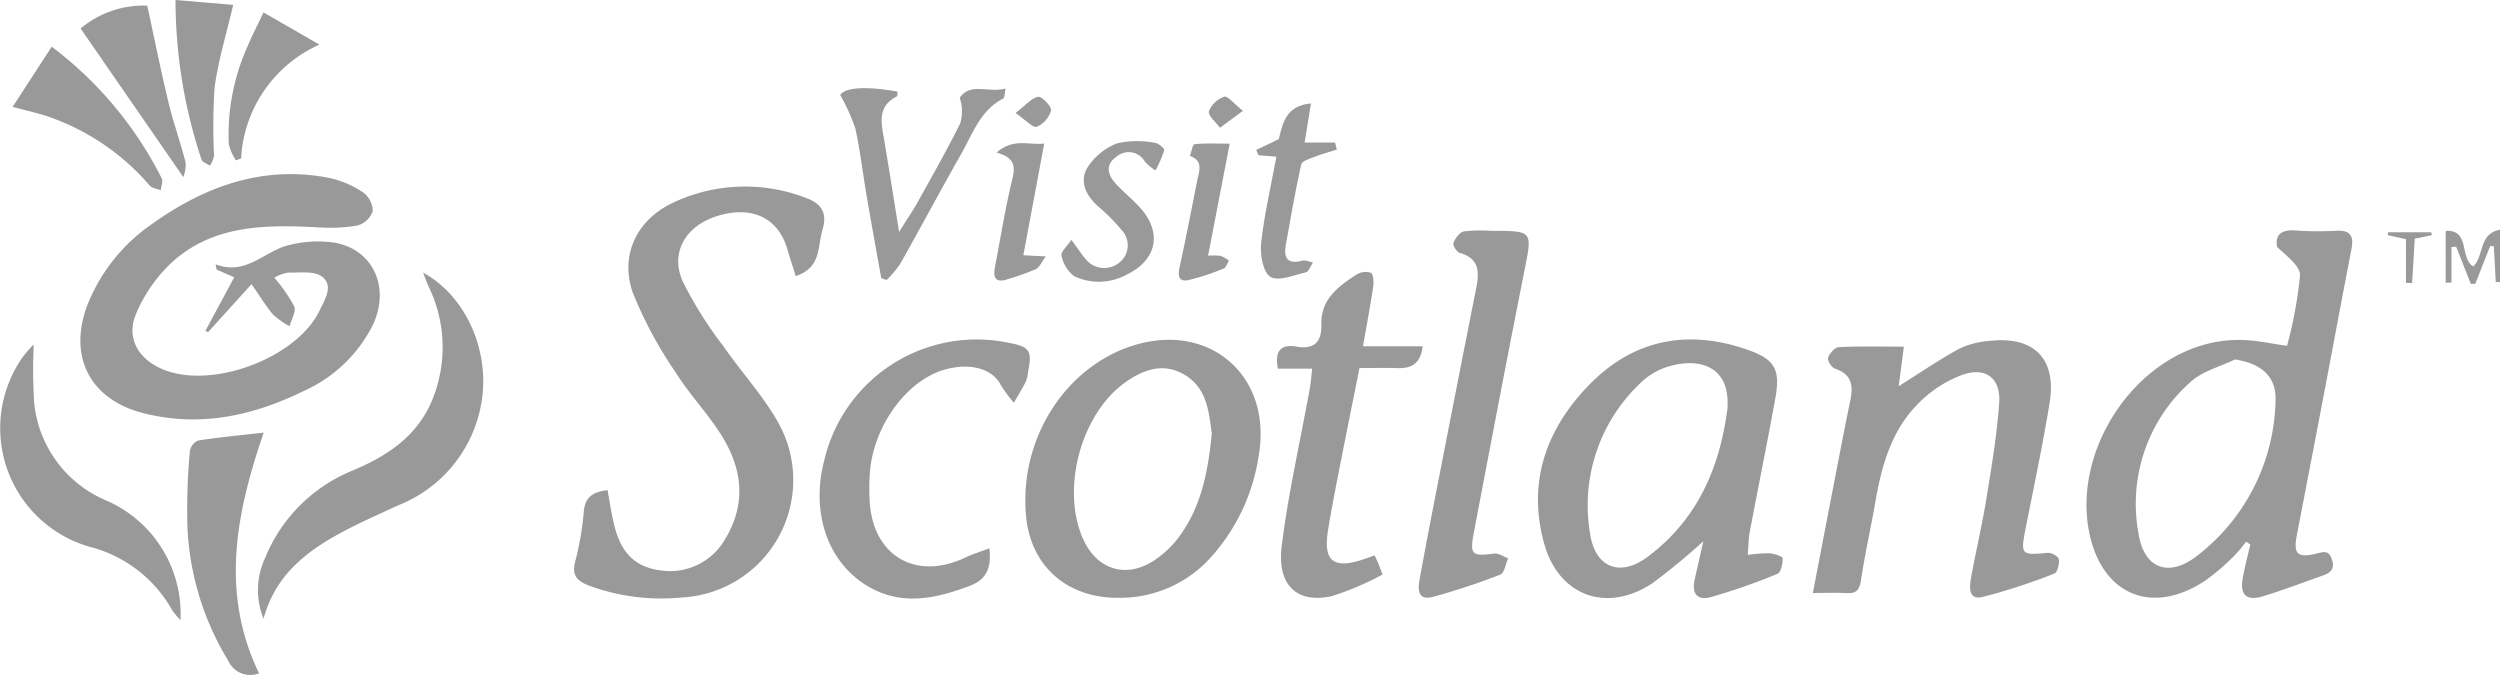<svg id="Grupo_35290" data-name="Grupo 35290" xmlns="http://www.w3.org/2000/svg" xmlns:xlink="http://www.w3.org/1999/xlink" width="217.519" height="58.716" viewBox="0 0 217.519 58.716">
    <defs>
        <clipPath id="clip-path">
            <rect id="Rectángulo_4937" data-name="Rectángulo 4937" width="217.519" height="58.716" fill="none"/>
        </clipPath>
    </defs>
    <g id="Grupo_35289" data-name="Grupo 35289" clip-path="url(#clip-path)">
        <path id="Trazado_16624" data-name="Trazado 16624" d="M39.675,58.361a13.957,13.957,0,0,1,1.736,2.5c.183.445-.251,1.145-.407,1.729a7.152,7.152,0,0,1-1.411-.991c-.588-.666-1.046-1.446-1.9-2.67L33.92,63.1l-.244-.1,2.512-4.667-1.534-.675-.08-.456c2.662,1.028,4.254-1.179,6.391-1.675a10.258,10.258,0,0,1,3.92-.214c3.412.576,4.926,3.954,3.334,7.23a12.376,12.376,0,0,1-6,5.691c-4.437,2.171-9.049,3.164-13.937,1.919-4.652-1.185-6.565-4.938-4.867-9.411a15.487,15.487,0,0,1,5.792-7.166c4.577-3.228,9.591-5,15.274-3.886a8.515,8.515,0,0,1,2.922,1.256,2.049,2.049,0,0,1,.838,1.629,1.964,1.964,0,0,1-1.313,1.248,14.535,14.535,0,0,1-3.49.159c-4.557-.23-9.1-.227-12.715,3.09a13.11,13.11,0,0,0-3.071,4.428c-.886,2.083.159,3.908,2.255,4.813,4.254,1.837,11.728-.922,13.723-5.115.444-.932,1.237-2.163.186-2.931-.7-.514-1.959-.32-2.969-.342a3.581,3.581,0,0,0-1.174.448" transform="translate(-15.81 -34.206)" fill="#999"/>
        <path id="Trazado_16625" data-name="Trazado 16625" d="M609.1,75.373a37.827,37.827,0,0,0,1.131-6.124c.028-.839-1.194-1.719-1.994-2.48-.21-1.137.442-1.527,1.639-1.438a27.856,27.856,0,0,0,3.521.023c1.218-.064,1.528.466,1.312,1.58-.785,4.045-1.535,8.1-2.307,12.145q-1.216,6.374-2.446,12.745c-.314,1.639.017,2,1.62,1.641.632-.141,1.141-.409,1.432.495.3.926-.241,1.2-.908,1.432-1.679.595-3.347,1.229-5.048,1.754-1.524.47-2.1-.11-1.782-1.71.183-.934.42-1.857.633-2.784l-.364-.246a13.7,13.7,0,0,1-1.1,1.3A20.164,20.164,0,0,1,602,95.783c-4.674,3.118-9.078,1.228-10.136-4.3-1.53-7.994,5.392-17.224,13.84-16.6,1.057.078,2.1.3,3.4.486m-4.535,1.182c-1.295.632-2.818,1.012-3.844,1.941a14.146,14.146,0,0,0-4.556,13.15c.449,3.085,2.608,3.933,5.085,2.008a17.464,17.464,0,0,0,6.842-13.466c.107-2.14-1.225-3.279-3.526-3.634" transform="translate(-410.11 -45.277)" fill="#999"/>
        <path id="Trazado_16626" data-name="Trazado 16626" d="M182.074,60.7c-.253-.81-.5-1.573-.728-2.342-.79-2.719-3.07-3.813-6.064-2.9-2.73.832-4.151,3.12-3.063,5.654a34,34,0,0,0,3.542,5.66c1.564,2.263,3.471,4.321,4.807,6.7a10.229,10.229,0,0,1-8.458,15.191,18.151,18.151,0,0,1-8.129-1.075c-.95-.391-1.38-.874-1.117-1.965a26.207,26.207,0,0,0,.765-4.357c.087-1.3.725-1.783,2.071-1.942.191,1.015.336,2.051.585,3.06.608,2.463,1.865,3.647,4.075,3.927a5.512,5.512,0,0,0,5.562-2.717c1.863-3.055,1.514-6.075-.251-8.948-1.2-1.946-2.824-3.624-4.04-5.56a35.907,35.907,0,0,1-3.731-6.938c-1.16-3.3.375-6.4,3.553-7.863a14.685,14.685,0,0,1,11.457-.411c1.367.488,1.952,1.289,1.488,2.81-.442,1.45-.073,3.271-2.326,4.013" transform="translate(-112.839 -36.675)" fill="#999"/>
        <path id="Trazado_16627" data-name="Trazado 16627" d="M450.513,113.812a55.714,55.714,0,0,1-4.446,3.663c-3.941,2.612-8.119,1.129-9.4-3.42-1.524-5.432.218-10.14,4.051-13.99,3.8-3.818,8.463-4.695,13.566-2.932,2.45.846,2.95,1.7,2.478,4.3-.7,3.862-1.487,7.708-2.216,11.565-.11.585-.109,1.192-.177,2.006a12.782,12.782,0,0,1,1.9-.14c.41.031,1.138.272,1.142.433.011.465-.152,1.235-.46,1.36a54.524,54.524,0,0,1-5.774,2.014c-1.2.333-1.694-.3-1.426-1.507.229-1.035.467-2.067.758-3.352M452.6,102.3c.288-3.775-2.5-4.4-4.875-3.756a5.844,5.844,0,0,0-2.417,1.259,14.616,14.616,0,0,0-4.661,13.3c.414,2.981,2.568,3.874,4.97,2.1,4.323-3.2,6.312-7.715,6.983-12.9" transform="translate(-302.304 -66.725)" fill="#999"/>
        <path id="Trazado_16628" data-name="Trazado 16628" d="M521.992,97.033l-.449,3.443c1.74-1.093,3.434-2.254,5.226-3.238a7.258,7.258,0,0,1,2.639-.7c3.923-.445,5.895,1.538,5.261,5.415-.6,3.669-1.374,7.309-2.094,10.957-.438,2.222-.367,2.29,1.919,2.063.324-.032.94.307.979.547.066.4-.114,1.157-.38,1.256a52.076,52.076,0,0,1-6.242,2.036c-1.261.3-1.16-.854-1.014-1.661.419-2.306.961-4.591,1.337-6.9.449-2.757.913-5.524,1.113-8.306.15-2.087-1.1-3.147-3.093-2.5a10.482,10.482,0,0,0-4,2.594c-2.271,2.295-3.13,5.317-3.669,8.436-.4,2.306-.919,4.592-1.27,6.905-.129.852-.428,1.148-1.255,1.1-.91-.05-1.824-.012-2.926-.012.646-3.36,1.265-6.6,1.892-9.829.446-2.3.882-4.608,1.362-6.9.271-1.3.145-2.308-1.331-2.788-.291-.095-.674-.711-.6-.948.127-.383.589-.907.932-.924,1.824-.091,3.656-.043,5.656-.043" transform="translate(-356.341 -66.874)" fill="#999"/>
        <path id="Trazado_16629" data-name="Trazado 16629" d="M298.738,118.815c-4.344-.012-7.517-2.722-7.93-7.1-.64-6.773,3.508-13.133,9.5-14.907,6.614-1.957,11.935,2.815,10.74,9.639a16.871,16.871,0,0,1-3.954,8.609,10.617,10.617,0,0,1-8.358,3.755m8.234-14.279c-.264-1.886-.395-4-2.447-5.168-1.789-1.018-3.456-.42-5,.647-3.942,2.724-5.73,9.384-3.718,13.759,1.155,2.511,3.559,3.353,5.935,1.926a8.57,8.57,0,0,0,2.428-2.254c1.893-2.592,2.477-5.645,2.8-8.911" transform="translate(-201.533 -66.8)" fill="#999"/>
        <path id="Trazado_16630" data-name="Trazado 16630" d="M408.679,65.379c3.582.011,3.516,0,2.823,3.481-1.512,7.6-2.961,15.221-4.412,22.836-.355,1.864-.128,2.024,1.768,1.762.384-.053.82.264,1.231.41-.222.491-.327,1.283-.686,1.422a60.372,60.372,0,0,1-5.81,1.925c-1.426.394-1.364-.675-1.2-1.562.563-3.109,1.171-6.21,1.775-9.312q1.565-8.03,3.155-16.055c.281-1.4.2-2.533-1.462-2.995-.256-.071-.613-.665-.535-.863.16-.405.541-.932.909-1a13.108,13.108,0,0,1,2.445-.047" transform="translate(-278.867 -45.294)" fill="#999"/>
        <path id="Trazado_16631" data-name="Trazado 16631" d="M247.176,114.506c.218,1.839-.361,2.754-1.693,3.26-3.053,1.162-6.113,1.806-9.1-.095-3.373-2.144-4.742-6.439-3.558-10.878a13.62,13.62,0,0,1,16.03-10.17c1.816.334,2.058.686,1.7,2.475a3.569,3.569,0,0,1-.2.894c-.316.632-.693,1.234-1.045,1.848a11.638,11.638,0,0,1-1.144-1.55c-.731-1.415-2.656-1.967-4.9-1.326-3.273.935-6.163,4.881-6.48,8.9a18.588,18.588,0,0,0-.02,2.6c.292,4.726,4.048,6.892,8.33,4.839.606-.291,1.26-.484,2.085-.8" transform="translate(-161.094 -66.799)" fill="#999"/>
        <path id="Trazado_16632" data-name="Trazado 16632" d="M370.6,101.755c.136.293.226.471.3.655.1.23.18.465.388,1.008a24.892,24.892,0,0,1-4.44,1.886c-3.176.688-4.727-1.153-4.338-4.312.566-4.592,1.608-9.126,2.438-13.686.1-.545.137-1.1.221-1.8H362.18c-.287-1.5.228-2.168,1.634-1.916,1.564.28,2.192-.474,2.149-1.894-.068-2.233,1.461-3.325,3.038-4.367a1.519,1.519,0,0,1,1.268-.167c.217.1.268.79.209,1.188-.244,1.654-.557,3.3-.891,5.21h5.188c-.189,1.642-1.087,1.942-2.286,1.9-1.017-.035-2.037-.007-3.206-.007-.586,2.929-1.172,5.81-1.736,8.694-.353,1.8-.706,3.6-1,5.415-.435,2.688.454,3.41,3.059,2.542.285-.1.569-.2,1-.345" transform="translate(-250.997 -53.43)" fill="#999"/>
        <path id="Trazado_16633" data-name="Trazado 16633" d="M87.5,77.292c3.883,2.121,5.94,7.135,5.021,11.642A11.677,11.677,0,0,1,85.4,97.518c-1.389.638-2.788,1.258-4.152,1.948-3.44,1.74-6.521,3.846-7.622,7.943a6.575,6.575,0,0,1,.118-5.252,13.849,13.849,0,0,1,7.566-7.616c2.942-1.227,5.544-2.884,6.894-5.943a12.035,12.035,0,0,0-.217-10.081c-.146-.334-.269-.679-.484-1.224" transform="translate(-50.692 -53.576)" fill="#999"/>
        <path id="Trazado_16634" data-name="Trazado 16634" d="M2.937,97.675a46.98,46.98,0,0,0,.029,4.984,10.315,10.315,0,0,0,6.275,8.591,10.741,10.741,0,0,1,6.46,10.415,7.431,7.431,0,0,1-.708-.851,11.488,11.488,0,0,0-7.19-5.533A10.735,10.735,0,0,1,2.075,98.638a12.887,12.887,0,0,1,.862-.963" transform="translate(0 -67.705)" fill="#999"/>
        <path id="Trazado_16635" data-name="Trazado 16635" d="M59.69,122.672c-2.4,6.975-3.8,13.927-.406,20.942a2.1,2.1,0,0,1-2.684-1.1,24.369,24.369,0,0,1-3.546-11.566,54.512,54.512,0,0,1,.216-6.715,1.21,1.21,0,0,1,.742-.878c1.844-.283,3.705-.458,5.677-.682" transform="translate(-36.744 -85.032)" fill="#999"/>
        <path id="Trazado_16636" data-name="Trazado 16636" d="M241.819,41.522c-.424-2.38-.86-4.757-1.267-7.139-.334-1.958-.555-3.939-.985-5.875a16.375,16.375,0,0,0-1.316-2.91c.353-.6,1.974-.838,4.984-.3-.016.141.016.379-.055.415-1.8.921-1.324,2.447-1.078,3.927.409,2.458.8,4.921,1.271,7.869.686-1.1,1.179-1.809,1.6-2.563,1.264-2.275,2.553-4.538,3.71-6.867a3.613,3.613,0,0,0-.036-2.239c.952-1.388,2.506-.387,3.991-.815-.092.436-.068.808-.2.875-1.986,1.014-2.649,3.033-3.641,4.782-1.813,3.2-3.544,6.438-5.347,9.64a9.165,9.165,0,0,1-1.164,1.37l-.465-.166" transform="translate(-165.146 -17.327)" fill="#999"/>
        <path id="Trazado_16637" data-name="Trazado 16637" d="M31.792,16.508,22.856,3.577a8.53,8.53,0,0,1,5.8-1.99c.62,2.857,1.176,5.636,1.839,8.388.429,1.778,1.049,3.51,1.506,5.282a3.216,3.216,0,0,1-.208,1.251" transform="translate(-15.843 -1.097)" fill="#999"/>
        <path id="Trazado_16638" data-name="Trazado 16638" d="M3.579,18.474l3.4-5.236A32.84,32.84,0,0,1,16.554,24.7c.13.264-.052.682-.088,1.029-.325-.131-.749-.174-.961-.408A20.392,20.392,0,0,0,6.49,19.257c-.808-.255-1.636-.443-2.911-.783" transform="translate(-2.481 -9.176)" fill="#999"/>
        <path id="Trazado_16639" data-name="Trazado 16639" d="M301.847,48.589c.573.787.851,1.214,1.175,1.6a2.08,2.08,0,0,0,2.972.4,1.92,1.92,0,0,0,.21-2.861,15.759,15.759,0,0,0-1.928-1.953c-1.087-.917-1.741-2.153-1.106-3.356a5.327,5.327,0,0,1,2.652-2.224,8.015,8.015,0,0,1,3.294-.044c.3.022.844.5.805.652a10.2,10.2,0,0,1-.758,1.746,4.406,4.406,0,0,1-.913-.75,1.626,1.626,0,0,0-2.516-.414c-.917.634-.753,1.506-.1,2.24.676.759,1.489,1.4,2.173,2.149,1.966,2.166,1.486,4.575-1.148,5.842a5.032,5.032,0,0,1-4.569.138,2.968,2.968,0,0,1-1.107-1.8c-.085-.308.481-.794.864-1.368" transform="translate(-208.625 -27.723)" fill="#999"/>
        <path id="Trazado_16640" data-name="Trazado 16640" d="M49.774,0l5.017.425c-.6,2.586-1.311,4.866-1.617,7.2a50.6,50.6,0,0,0-.046,5.935,2.573,2.573,0,0,1-.358.856c-.252-.173-.654-.295-.734-.527A44.056,44.056,0,0,1,49.774,0" transform="translate(-34.502)" fill="#999"/>
        <path id="Trazado_16641" data-name="Trazado 16641" d="M357.983,33.97l-1.57-.128-.191-.461,1.962-.94c.319-1.192.523-2.919,2.8-3.1l-.554,3.4h2.65l.153.608c-.661.212-1.334.395-1.98.647-.409.16-1.057.362-1.121.65-.514,2.335-.929,4.692-1.345,7.048-.2,1.152.219,1.656,1.446,1.321.272-.074.612.1.921.164-.2.3-.356.791-.613.852-1.041.247-2.4.82-3.092.39-.646-.4-.906-1.952-.8-2.939.269-2.466.844-4.9,1.328-7.515" transform="translate(-246.92 -20.338)" fill="#999"/>
        <path id="Trazado_16642" data-name="Trazado 16642" d="M67.812,3.522l4.869,2.8a11.522,11.522,0,0,0-6.816,9.9l-.449.171a4.605,4.605,0,0,1-.622-1.4A18.66,18.66,0,0,1,66.416,6.5c.365-.892.815-1.749,1.4-2.982" transform="translate(-44.887 -2.441)" fill="#999"/>
        <path id="Trazado_16643" data-name="Trazado 16643" d="M282.16,41.416c1.459-1.281,2.742-.629,4.138-.783l-1.818,9.72,1.956.1c-.393.524-.559.97-.866,1.112a24.6,24.6,0,0,1-2.445.869c-1.052.358-1.3-.124-1.113-1.065.492-2.544.892-5.109,1.507-7.622.278-1.135.224-1.873-1.359-2.329" transform="translate(-195.442 -28.143)" fill="#999"/>
        <path id="Trazado_16644" data-name="Trazado 16644" d="M336.811,50.452a5.234,5.234,0,0,1,1.1.016,3,3,0,0,1,.716.414c-.148.236-.244.6-.451.685a20.593,20.593,0,0,1-3.046,1c-.908.2-.953-.38-.79-1.131.54-2.488,1.03-4.987,1.519-7.485.16-.818.593-1.745-.624-2.181.131-.356.231-1,.4-1.019.948-.1,1.912-.048,3.062-.048l-1.884,9.75" transform="translate(-231.702 -28.204)" fill="#999"/>
        <path id="Trazado_16645" data-name="Trazado 16645" d="M695.9,68.323c.969-.882.439-2.856,2.334-3.2V69.67l-.373.021q-.082-1.562-.164-3.123l-.322-.018-1.293,3.285-.39.007-1.278-3.24-.406.034v3.087l-.5.017V65.223c2.171-.09,1.164,2.344,2.393,3.1" transform="translate(-480.712 -45.141)" fill="#999"/>
        <path id="Trazado_16646" data-name="Trazado 16646" d="M678.678,70.252V66.458l-1.58-.35c.006-.084.013-.169.019-.253h3.748l.071.249-1.494.314-.229,3.859-.534-.025" transform="translate(-469.34 -45.648)" fill="#999"/>
        <path id="Trazado_16647" data-name="Trazado 16647" d="M287.958,28.853c.883-.676,1.382-1.3,1.978-1.413.313-.059,1.183.858,1.114,1.193a2.189,2.189,0,0,1-1.244,1.416c-.339.114-.951-.584-1.848-1.2" transform="translate(-199.602 -19.018)" fill="#999"/>
        <path id="Trazado_16648" data-name="Trazado 16648" d="M345.751,28.63l-2,1.474c-.349-.486-1.052-1.057-.961-1.438a2.2,2.2,0,0,1,1.346-1.264c.282-.093.824.6,1.612,1.228" transform="translate(-237.606 -18.988)" fill="#999"/>
    </g>
</svg>
